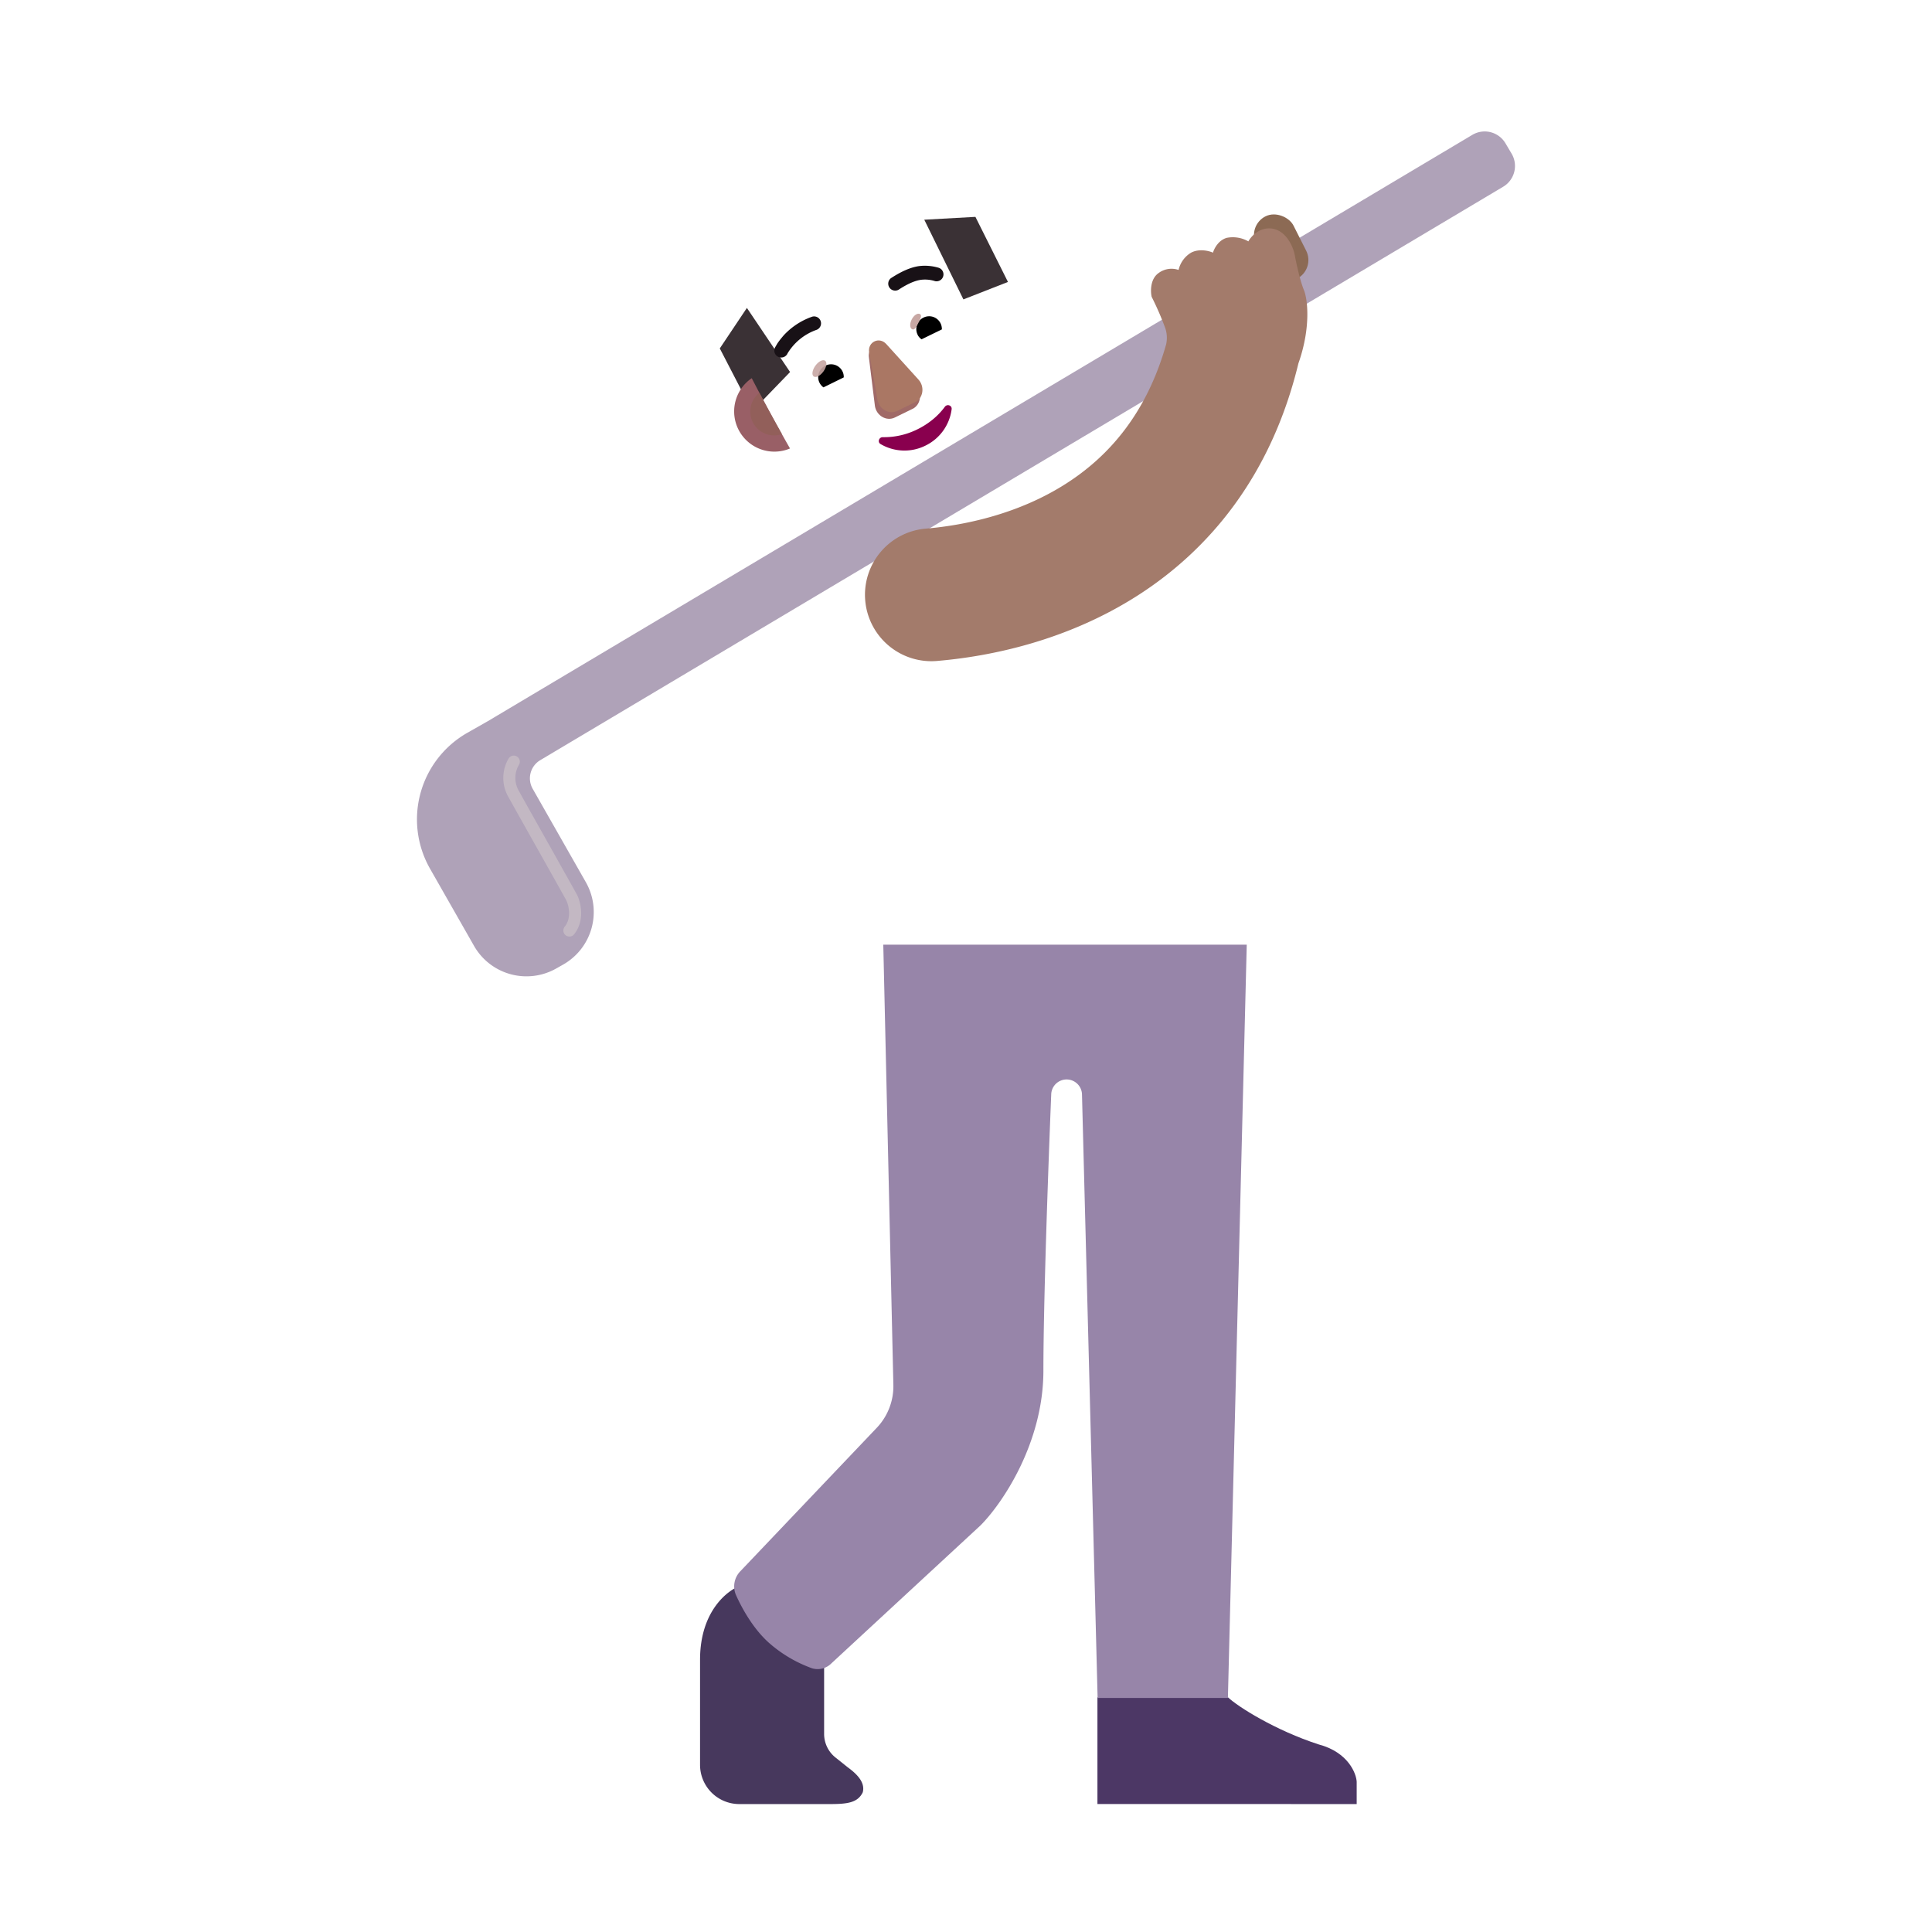 <svg xmlns="http://www.w3.org/2000/svg" width="3em" height="3em" viewBox="0 0 32 32"><g fill="none"><g filter="url(#)"><path fill="url(#)" fill-rule="evenodd" d="M20.961 7.482c.852-1.083.481-2.214.22-2.678l1.915-1.081c.467.828 1.242 3.027-.406 5.12c-.89 1.13-2.33 1.566-3.484 1.752c-1.198.194-2.37.159-2.985.135l.084-2.198c.599.023 1.583.047 2.55-.109c1.012-.163 1.746-.484 2.106-.941" clip-rule="evenodd"/></g><g filter="url(#)"><path fill="#AFA2B8" d="M8.948 12.591a.35.35 0 0 0-.125.474l.88 1.546a1 1 0 0 1-.373 1.364l-.115.065a1 1 0 0 1-1.364-.374l-.728-1.277a1.65 1.65 0 0 1 .617-2.251l.343-.195l16.303-9.709a.4.4 0 0 1 .549.139l.102.172a.4.4 0 0 1-.14.548z"/><path fill="url(#)" d="M8.948 12.591a.35.35 0 0 0-.125.474l.88 1.546a1 1 0 0 1-.373 1.364l-.115.065a1 1 0 0 1-1.364-.374l-.728-1.277a1.65 1.65 0 0 1 .617-2.251l.343-.195l16.303-9.709a.4.4 0 0 1 .549.139l.102.172a.4.4 0 0 1-.14.548z"/><path fill="url(#)" d="M8.948 12.591a.35.35 0 0 0-.125.474l.88 1.546a1 1 0 0 1-.373 1.364l-.115.065a1 1 0 0 1-1.364-.374l-.728-1.277a1.65 1.65 0 0 1 .617-2.251l.343-.195l16.303-9.709a.4.4 0 0 1 .549.139l.102.172a.4.4 0 0 1-.14.548z"/></g><path fill="url(#)" d="M8.948 12.591a.35.35 0 0 0-.125.474l.88 1.546a1 1 0 0 1-.373 1.364l-.115.065a1 1 0 0 1-1.364-.374l-.728-1.277a1.65 1.65 0 0 1 .617-2.251l.343-.195l16.303-9.709a.4.4 0 0 1 .549.139l.102.172a.4.4 0 0 1-.14.548z"/><path fill="url(#)" d="m21.765 4.959l-.5-.866l3.122-1.859a.4.4 0 0 1 .548.139l.102.172a.4.4 0 0 1-.139.548z"/><path fill="url(#)" d="m21.765 4.959l-.5-.866l3.122-1.859a.4.4 0 0 1 .548.139l.102.172a.4.4 0 0 1-.139.548z"/><path fill="url(#)" d="m21.765 4.959l-.5-.866l3.122-1.859a.4.4 0 0 1 .548.139l.102.172a.4.4 0 0 1-.139.548z"/><g filter="url(#)"><path fill="#4C3765" d="M18.177 29.88v-1.769h2.16c.164.157.79.551 1.504.782c.494.13.625.488.63.62v.368z"/></g><path fill="#47385D" d="M11.595 27.49c0-.806.458-1.159.688-1.234l1.367 1.18v1.283a.5.5 0 0 0 .187.39l.203.162c.128.094.297.239.25.415c-.082.171-.25.195-.539.195h-1.506a.65.65 0 0 1-.65-.65z"/><path fill="url(#)" d="M11.595 27.49c0-.806.458-1.159.688-1.234l1.367 1.18v1.283a.5.5 0 0 0 .187.39l.203.162c.128.094.297.239.25.415c-.082.171-.25.195-.539.195h-1.506a.65.65 0 0 1-.65-.65z"/><path fill="url(#)" d="M11.595 27.49c0-.806.458-1.159.688-1.234l1.367 1.18v1.283a.5.5 0 0 0 .187.39l.203.162c.128.094.297.239.25.415c-.082.171-.25.195-.539.195h-1.506a.65.65 0 0 1-.65-.65z"/><path fill="url(#)" d="M11.595 27.49c0-.806.458-1.159.688-1.234l1.367 1.18v1.283a.5.5 0 0 0 .187.39l.203.162c.128.094.297.239.25.415c-.082.171-.25.195-.539.195h-1.506a.65.65 0 0 1-.65-.65z"/><path fill="url(#)" d="M11.595 27.49c0-.806.458-1.159.688-1.234l1.367 1.18v1.283a.5.5 0 0 0 .187.39l.203.162c.128.094.297.239.25.415c-.082.171-.25.195-.539.195h-1.506a.65.65 0 0 1-.65-.65z"/><g filter="url(#)"><path fill="#9785A9" d="M14.522 23.649a1 1 0 0 0 .275-.712l-.167-7.29h6.02l-.312 12.476H18.18l-.259-10.002a.255.255 0 0 0-.509-.005c-.049 1.196-.13 3.455-.13 4.585c0 1.213-.693 2.214-1.04 2.563l-2.472 2.287a.32.32 0 0 1-.317.082a2.2 2.2 0 0 1-.718-.424c-.252-.225-.439-.553-.547-.795a.36.36 0 0 1 .078-.393z"/></g><path fill="url(#)" d="M14.522 23.649a1 1 0 0 0 .275-.712l-.167-7.29h6.02l-.312 12.476H18.18l-.259-10.002a.255.255 0 0 0-.509-.005c-.049 1.196-.13 3.455-.13 4.585c0 1.213-.693 2.214-1.04 2.563l-2.472 2.287a.32.32 0 0 1-.317.082a2.2 2.2 0 0 1-.718-.424c-.252-.225-.439-.553-.547-.795a.36.36 0 0 1 .078-.393z"/><path fill="url(#)" d="M14.522 23.649a1 1 0 0 0 .275-.712l-.167-7.29h6.02l-.312 12.476H18.18l-.259-10.002a.255.255 0 0 0-.509-.005c-.049 1.196-.13 3.455-.13 4.585c0 1.213-.693 2.214-1.04 2.563l-2.472 2.287a.32.32 0 0 1-.317.082a2.2 2.2 0 0 1-.718-.424c-.252-.225-.439-.553-.547-.795a.36.36 0 0 1 .078-.393z"/><path fill="url(#)" d="M14.522 23.649a1 1 0 0 0 .275-.712l-.167-7.29h6.02l-.312 12.476H18.18l-.259-10.002a.255.255 0 0 0-.509-.005c-.049 1.196-.13 3.455-.13 4.585c0 1.213-.693 2.214-1.04 2.563l-2.472 2.287a.32.32 0 0 1-.317.082a2.2 2.2 0 0 1-.718-.424c-.252-.225-.439-.553-.547-.795a.36.36 0 0 1 .078-.393z"/><path fill="url(#)" d="M14.522 23.649a1 1 0 0 0 .275-.712l-.167-7.29h6.02l-.312 12.476H18.18l-.259-10.002a.255.255 0 0 0-.509-.005c-.049 1.196-.13 3.455-.13 4.585c0 1.213-.693 2.214-1.04 2.563l-2.472 2.287a.32.32 0 0 1-.317.082a2.2 2.2 0 0 1-.718-.424c-.252-.225-.439-.553-.547-.795a.36.36 0 0 1 .078-.393z"/><path fill="url(#)" d="M14.522 23.649a1 1 0 0 0 .275-.712l-.167-7.29h6.02l-.312 12.476H18.18l-.259-10.002a.255.255 0 0 0-.509-.005c-.049 1.196-.13 3.455-.13 4.585c0 1.213-.693 2.214-1.04 2.563l-2.472 2.287a.32.32 0 0 1-.317.082a2.2 2.2 0 0 1-.718-.424c-.252-.225-.439-.553-.547-.795a.36.36 0 0 1 .078-.393z"/><path fill="url(#)" d="M14.522 23.649a1 1 0 0 0 .275-.712l-.167-7.29h6.02l-.312 12.476H18.18l-.259-10.002a.255.255 0 0 0-.509-.005c-.049 1.196-.13 3.455-.13 4.585c0 1.213-.693 2.214-1.04 2.563l-2.472 2.287a.32.32 0 0 1-.317.082a2.2 2.2 0 0 1-.718-.424c-.252-.225-.439-.553-.547-.795a.36.36 0 0 1 .078-.393z"/><path fill="url(#)" d="M14.522 23.649a1 1 0 0 0 .275-.712l-.167-7.29h6.02l-.312 12.476H18.18l-.259-10.002a.255.255 0 0 0-.509-.005c-.049 1.196-.13 3.455-.13 4.585c0 1.213-.693 2.214-1.04 2.563l-2.472 2.287a.32.32 0 0 1-.317.082a2.2 2.2 0 0 1-.718-.424c-.252-.225-.439-.553-.547-.795a.36.36 0 0 1 .078-.393z"/><path fill="url(#)" d="M13.927 9.537c.176-1.285.703-1.862 1-2.07c.51-.358 1.664-.946 3.336 0c1.758 1.094 2.404 4.057 2.375 5.375v2.804h-6v-3.242c0-.487-.105-.742-.258-.96c-.144-.259-.52-.981-.453-1.907"/><path fill="url(#)" d="M13.927 9.537c.176-1.285.703-1.862 1-2.07c.51-.358 1.664-.946 3.336 0c1.758 1.094 2.404 4.057 2.375 5.375v2.804h-6v-3.242c0-.487-.105-.742-.258-.96c-.144-.259-.52-.981-.453-1.907"/><path fill="url(#)" d="M13.927 9.537c.176-1.285.703-1.862 1-2.07c.51-.358 1.664-.946 3.336 0c1.758 1.094 2.404 4.057 2.375 5.375v2.804h-6v-3.242c0-.487-.105-.742-.258-.96c-.144-.259-.52-.981-.453-1.907"/><path fill="url(#)" d="M13.927 9.537c.176-1.285.703-1.862 1-2.07c.51-.358 1.664-.946 3.336 0c1.758 1.094 2.404 4.057 2.375 5.375v2.804h-6v-3.242c0-.487-.105-.742-.258-.96c-.144-.259-.52-.981-.453-1.907"/><path fill="url(#)" d="M13.927 9.537c.176-1.285.703-1.862 1-2.07c.51-.358 1.664-.946 3.336 0c1.758 1.094 2.404 4.057 2.375 5.375v2.804h-6v-3.242c0-.487-.105-.742-.258-.96c-.144-.259-.52-.981-.453-1.907"/><rect width=".692" height="1.157" x="20.651" y="3.74" fill="#8C6A54" rx=".346" transform="rotate(-26.783 20.65 3.74)"/><rect width=".692" height="1.157" x="21.084" y="3.48" fill="url(#)" rx=".346" transform="rotate(-26.783 21.084 3.48)"/><rect width=".692" height="1.157" x="21.603" y="3.234" fill="url(#)" rx=".346" transform="rotate(-26.783 21.603 3.234)"/><rect width=".692" height="1.157" x="22.173" y="2.98" fill="url(#)" rx=".346" transform="rotate(-26.783 22.173 2.98)"/><rect width=".737" height="1.252" x="21.976" y="4.011" fill="url(#)" rx=".369" transform="rotate(60 21.976 4.011)"/><g filter="url(#)"><path fill="#A37B6B" d="M19.317 5.693a.5.5 0 0 0-.015-.254a5 5 0 0 0-.227-.523c-.02-.089-.025-.29.11-.39a.36.36 0 0 1 .336-.055a.45.45 0 0 1 .207-.286c.134-.071.298-.03.363 0c.018-.066.09-.208.23-.246a.52.52 0 0 1 .356.059c.04-.076.169-.224.36-.215c.238.012.374.262.41.45c.035.187.093.433.152.577c.058.145.117.606-.09 1.2h-.001c-.454 1.884-1.492 3.103-2.664 3.853c-1.184.758-2.454 1.008-3.297 1.082a1.1 1.1 0 1 1-.193-2.191c.636-.056 1.522-.243 2.304-.744c.683-.437 1.327-1.135 1.66-2.317"/><path fill="url(#)" d="M19.317 5.693a.5.5 0 0 0-.015-.254a5 5 0 0 0-.227-.523c-.02-.089-.025-.29.11-.39a.36.36 0 0 1 .336-.055a.45.45 0 0 1 .207-.286c.134-.071.298-.03.363 0c.018-.066.09-.208.23-.246a.52.52 0 0 1 .356.059c.04-.076.169-.224.36-.215c.238.012.374.262.41.45c.035.187.093.433.152.577c.058.145.117.606-.09 1.2h-.001c-.454 1.884-1.492 3.103-2.664 3.853c-1.184.758-2.454 1.008-3.297 1.082a1.1 1.1 0 1 1-.193-2.191c.636-.056 1.522-.243 2.304-.744c.683-.437 1.327-1.135 1.66-2.317"/></g><g filter="url(#)"><path fill="url(#)" d="M16.001 8.572c.328-.031.652-.125.848-.215l.86 2.196c-.235.12-1.716.593-2.54.43c-.824-.165-1.02-1.196-.73-1.739c.273-.61 1.118-.63 1.562-.672"/><path fill="url(#)" d="M16.001 8.572c.328-.031.652-.125.848-.215l.86 2.196c-.235.12-1.716.593-2.54.43c-.824-.165-1.02-1.196-.73-1.739c.273-.61 1.118-.63 1.562-.672"/><path fill="url(#)" d="M16.001 8.572c.328-.031.652-.125.848-.215l.86 2.196c-.235.12-1.716.593-2.54.43c-.824-.165-1.02-1.196-.73-1.739c.273-.61 1.118-.63 1.562-.672"/></g><path fill="url(#)" d="M16.702 5.614a.7.7 0 0 0 .28-.28l.17.347a.9.9 0 0 1-.131.994a1.7 1.7 0 0 0-.086-.501z"/><path fill="url(#)" d="M13.089 7.384a.7.7 0 0 1-.392.05l.17.346c.162.332.504.53.865.506a1.7 1.7 0 0 1-.343-.375z"/><path fill="#3A3135" d="m12.46 6.81l-.538-1.039l.449-.671l.715 1.062zm4.235-2.14l-.539-1.078l-.847.047l.648 1.32z"/><path fill="url(#)" d="M13.378 7.94a1.62 1.62 0 0 0 2.064.559l.701-.343a1.62 1.62 0 0 0 .825-1.974c-.3-.721-.597-1.44-.907-2.156a.6.6 0 0 0-.773-.28l-.52.254a1 1 0 0 1-1.085-.134a.275.275 0 0 0-.305-.043l-.473.232a1.39 1.39 0 0 0-.627 1.864c.339.691.715 1.35 1.1 2.022"/><path fill="url(#)" d="M13.378 7.94a1.62 1.62 0 0 0 2.064.559l.701-.343a1.62 1.62 0 0 0 .825-1.974c-.3-.721-.597-1.44-.907-2.156a.6.6 0 0 0-.773-.28l-.52.254a1 1 0 0 1-1.085-.134a.275.275 0 0 0-.305-.043l-.473.232a1.39 1.39 0 0 0-.627 1.864c.339.691.715 1.35 1.1 2.022"/><path fill="url(#)" d="M13.378 7.94a1.62 1.62 0 0 0 2.064.559l.701-.343a1.62 1.62 0 0 0 .825-1.974c-.3-.721-.597-1.44-.907-2.156a.6.6 0 0 0-.773-.28l-.52.254a1 1 0 0 1-1.085-.134a.275.275 0 0 0-.305-.043l-.473.232a1.39 1.39 0 0 0-.627 1.864c.339.691.715 1.35 1.1 2.022"/><path fill="url(#)" d="M13.378 7.94a1.62 1.62 0 0 0 2.064.559l.701-.343a1.62 1.62 0 0 0 .825-1.974c-.3-.721-.597-1.44-.907-2.156a.6.6 0 0 0-.773-.28l-.52.254a1 1 0 0 1-1.085-.134a.275.275 0 0 0-.305-.043l-.473.232a1.39 1.39 0 0 0-.627 1.864c.339.691.715 1.35 1.1 2.022"/><path fill="url(#)" d="M13.378 7.94a1.62 1.62 0 0 0 2.064.559l.701-.343a1.62 1.62 0 0 0 .825-1.974c-.3-.721-.597-1.44-.907-2.156a.6.6 0 0 0-.773-.28l-.52.254a1 1 0 0 1-1.085-.134a.275.275 0 0 0-.305-.043l-.473.232a1.39 1.39 0 0 0-.627 1.864c.339.691.715 1.35 1.1 2.022"/><g filter="url(#)"><path fill="#A06A67" d="m14.393 5.93l.099.799c.028.16.194.253.33.186l.293-.143c.137-.067.164-.257.056-.376l-.532-.586c-.117-.13-.276-.053-.246.12"/></g><g filter="url(#)"><path fill="#AA7764" d="m14.396 5.839l.137.78c.028.16.194.253.331.186l.292-.143c.137-.067.164-.258.056-.376l-.532-.587c-.117-.13-.314-.034-.284.14"/><path fill="url(#)" d="m14.396 5.839l.137.78c.028.16.194.253.331.186l.292-.143c.137-.067.164-.258.056-.376l-.532-.587c-.117-.13-.314-.034-.284.14"/><path fill="url(#)" d="m14.396 5.839l.137.78c.028.16.194.253.331.186l.292-.143c.137-.067.164-.258.056-.376l-.532-.587c-.117-.13-.314-.034-.284.14"/></g><path fill="#89004E" d="M15.195 7.111a1.24 1.24 0 0 1-.574.13c-.064 0-.09.083-.036.114a.78.78 0 0 0 .743.026a.78.78 0 0 0 .434-.602c.009-.064-.073-.093-.112-.042c-.11.15-.264.28-.455.374"/><g filter="url(#)"><path fill="#181116" d="M15.547 4.435a.8.8 0 0 0-.33-.027c-.13.02-.277.08-.461.2a.115.115 0 0 0 .125.192c.168-.11.283-.152.37-.165a.54.54 0 0 1 .237.022a.115.115 0 0 0 .059-.222"/></g><g filter="url(#)"><path fill="#181116" d="M12.872 5.695q.036-.056.108-.14c.099-.107.252-.233.473-.31a.115.115 0 0 1 .075.217a.92.92 0 0 0-.483.39l-.004.007v.002a.115.115 0 0 1-.206-.102z"/></g><path fill="#fff" d="M15.254 4.98a.58.58 0 0 1 .696.147a.113.113 0 0 1-.038.176l-.829.406a.095.095 0 0 1-.134-.06a.58.58 0 0 1 .305-.669"/><path fill="url(#)" d="M15.226 5.12a.37.37 0 0 1 .525.262l-.64.314a.37.37 0 0 1 .116-.576"/><path fill="#000" d="M15.199 5.544a.21.21 0 0 1 .096-.283a.21.21 0 0 1 .305.195l-.336.164a.2.2 0 0 1-.066-.076"/><g filter="url(#)"><path fill="#C7A7A3" d="M15.236 5.201c.04.02.009.083-.027.152c-.036.07-.063.12-.102.1s-.042-.093-.006-.162c.035-.07.096-.11.135-.09"/><path fill="url(#)" d="M15.236 5.201c.04.02.009.083-.027.152c-.036.07-.063.12-.102.1s-.042-.093-.006-.162c.035-.07.096-.11.135-.09"/></g><g filter="url(#)"><path fill="url(#)" d="M15.662 5.262a.35.35 0 0 0-.17-.13l-.044.154l.084.063z"/></g><path fill="#fff" d="M13.476 5.85a.58.58 0 0 0-.31.641c.015.073.095.11.161.078l.83-.406a.095.095 0 0 0 .034-.143a.58.58 0 0 0-.715-.17"/><path fill="url(#)" d="M13.603 5.914a.37.37 0 0 0-.115.576l.641-.314a.372.372 0 0 0-.526-.262"/><path fill="#000" d="M13.955 6.153a.21.21 0 0 0-.283-.097a.21.21 0 0 0-.033.36l.336-.165a.2.2 0 0 0-.02-.098"/><g filter="url(#)"><path fill="url(#)" d="M14.049 6.059c-.053-.108-.175-.136-.209-.146l-.056.156l.131.102z"/></g><g filter="url(#)"><ellipse cx="13.572" cy="6.105" fill="#C7A7A3" fill-opacity=".9" rx=".161" ry=".082" transform="rotate(-54.009 13.572 6.105)"/><ellipse cx="13.572" cy="6.105" fill="url(#)" rx=".161" ry=".082" transform="rotate(-54.009 13.572 6.105)"/></g><path fill="url(#)" d="M16.741 5.637q-.253-.61-.512-1.22a.666.666 0 0 1 .512 1.22"/><path fill="#995F66" d="M12.451 6.264a.666.666 0 0 0 .634 1.164a33 33 0 0 1-.634-1.164"/><g filter="url(#)"><path fill="#925F5A" d="M12.578 6.506a.395.395 0 0 0 .373.684a32 32 0 0 1-.373-.684"/></g><g filter="url(#)"><path fill="url(#)" d="m16.617 5.345l-.268-.64a.348.348 0 0 1 .268.64"/></g><path fill="url(#)" d="m11.586 5.15l.324.625c1.34-1.957 3.175-2.312 4.25-2.172l-.293-.503c-.027-.07-.152-.287-.433-.59c-.582-.547-1.315-.403-1.61-.262l-1.601.82c-.127.065-.43.307-.637.754c-.269.569-.145 1.082 0 1.328"/><path fill="url(#)" d="m11.586 5.15l.324.625c1.34-1.957 3.175-2.312 4.25-2.172l-.293-.503c-.027-.07-.152-.287-.433-.59c-.582-.547-1.315-.403-1.61-.262l-1.601.82c-.127.065-.43.307-.637.754c-.269.569-.145 1.082 0 1.328"/><path fill="url(#)" d="m11.586 5.15l.324.625c1.34-1.957 3.175-2.312 4.25-2.172l-.293-.503c-.027-.07-.152-.287-.433-.59c-.582-.547-1.315-.403-1.61-.262l-1.601.82c-.127.065-.43.307-.637.754c-.269.569-.145 1.082 0 1.328"/><path fill="url(#)" d="m11.586 5.15l.324.625c1.34-1.957 3.175-2.312 4.25-2.172l-.293-.503c-.027-.07-.152-.287-.433-.59c-.582-.547-1.315-.403-1.61-.262l-1.601.82c-.127.065-.43.307-.637.754c-.269.569-.145 1.082 0 1.328"/><g filter="url(#)"><path fill="url(#)" d="M13.598 3.97a4.15 4.15 0 0 0-1.691 1.805l.378.134a.42.42 0 0 0 .476-.156c.24-.332.669-.841 1.212-1.118c.53-.271 1.194-.362 1.675-.362a.45.45 0 0 0 .448-.349l.064-.332c-.397-.042-1.629-.172-2.562.379"/><path fill="url(#)" d="M13.598 3.97a4.15 4.15 0 0 0-1.691 1.805l.378.134a.42.42 0 0 0 .476-.156c.24-.332.669-.841 1.212-1.118c.53-.271 1.194-.362 1.675-.362a.45.45 0 0 0 .448-.349l.064-.332c-.397-.042-1.629-.172-2.562.379"/></g><g filter="url(#)"><path stroke="#C3B8C3" stroke-linecap="round" stroke-width=".2" d="M8.51 12.615a.53.53 0 0 0 0 .54c.13.237.718 1.277.96 1.714c.05.103.111.356-.039.543"/></g><g filter="url(#)"><path stroke="url(#)" stroke-linecap="square" stroke-width=".8" d="m19.822 16.318l-.188 11.188"/></g><g filter="url(#)"><path fill="url(#)" d="m16.15 23.256l-.375-5.953l1.062.5v5.453z"/></g><defs><radialGradient id="" cx="0" cy="0" r="1" gradientTransform="rotate(146.915 8.826 5.736)scale(4.923 2.049)" gradientUnits="userSpaceOnUse"><stop stop-color="#A99797"/><stop offset="1" stop-color="#A99797" stop-opacity="0"/></radialGradient><radialGradient id="" cx="0" cy="0" r="1" gradientTransform="matrix(1.438 -.062 .236 5.434 6.51 13.318)" gradientUnits="userSpaceOnUse"><stop stop-color="#B8ACBD"/><stop offset="1" stop-color="#B8ACBD" stop-opacity="0"/></radialGradient><radialGradient id="" cx="0" cy="0" r="1" gradientTransform="matrix(-.273 .16 -.218 -.372 24.841 2.572)" gradientUnits="userSpaceOnUse"><stop offset=".181" stop-color="#615273"/><stop offset="1" stop-color="#615273" stop-opacity="0"/></radialGradient><radialGradient id="" cx="0" cy="0" r="1" gradientTransform="matrix(-.875 -.469 .246 -.459 14.135 29.178)" gradientUnits="userSpaceOnUse"><stop stop-color="#403451"/><stop offset="1" stop-color="#403451" stop-opacity="0"/></radialGradient><radialGradient id="" cx="0" cy="0" r="1" gradientTransform="matrix(-.766 .852 -1.158 -1.042 12.743 26.67)" gradientUnits="userSpaceOnUse"><stop offset=".115" stop-color="#271938"/><stop offset="1" stop-color="#271938" stop-opacity="0"/></radialGradient><radialGradient id="" cx="0" cy="0" r="1" gradientTransform="matrix(.812 .156 -.586 3.047 11.368 28.068)" gradientUnits="userSpaceOnUse"><stop stop-color="#655E6D"/><stop offset="1" stop-color="#655E6D" stop-opacity="0"/></radialGradient><radialGradient id="" cx="0" cy="0" r="1" gradientTransform="matrix(2.719 -2.531 .813 .873 13.166 27.631)" gradientUnits="userSpaceOnUse"><stop stop-color="#937DA8"/><stop offset="1" stop-color="#937DA8" stop-opacity="0"/></radialGradient><radialGradient id="" cx="0" cy="0" r="1" gradientTransform="matrix(2.547 -2.641 .289 .279 12.275 25.975)" gradientUnits="userSpaceOnUse"><stop offset=".285" stop-color="#9F9C9D"/><stop offset="1" stop-color="#9F9C9D" stop-opacity="0"/></radialGradient><radialGradient id="" cx="0" cy="0" r="1" gradientTransform="matrix(-.766 0 0 -5.021 17.369 21.318)" gradientUnits="userSpaceOnUse"><stop offset=".001" stop-color="#827A8B"/><stop offset="1" stop-color="#827A8B" stop-opacity="0"/></radialGradient><radialGradient id="" cx="0" cy="0" r="1" gradientTransform="matrix(.047 -.984 1.152 .055 17.619 17.99)" gradientUnits="userSpaceOnUse"><stop offset=".154" stop-color="#7F5D9D"/><stop offset="1" stop-color="#9C8CAD" stop-opacity="0"/></radialGradient><radialGradient id="" cx="0" cy="0" r="1" gradientTransform="matrix(.781 0 0 7.682 17.978 22.678)" gradientUnits="userSpaceOnUse"><stop stop-color="#5D5467"/><stop offset="1" stop-color="#8C7E97" stop-opacity="0"/></radialGradient><radialGradient id="" cx="0" cy="0" r="1" gradientTransform="matrix(3.406 -3.344 1.208 1.231 13.666 27.693)" gradientUnits="userSpaceOnUse"><stop stop-color="#8C6FA7"/><stop offset="1" stop-color="#8C6FA7" stop-opacity="0"/></radialGradient><radialGradient id="" cx="0" cy="0" r="1" gradientTransform="rotate(150.356 8.617 7.45)scale(4.423 6.159)" gradientUnits="userSpaceOnUse"><stop stop-color="#FF8F43"/><stop offset="1" stop-color="#F55E20"/></radialGradient><radialGradient id="" cx="0" cy="0" r="1" gradientTransform="matrix(.574 2.738 -4.627 .97 17.28 6.955)" gradientUnits="userSpaceOnUse"><stop offset=".306" stop-color="#E27318"/><stop offset="1" stop-color="#E27318" stop-opacity="0"/></radialGradient><radialGradient id="" cx="0" cy="0" r="1" gradientTransform="matrix(.875 1.594 -2.601 1.428 15.29 7.661)" gradientUnits="userSpaceOnUse"><stop offset=".285" stop-color="#DC5502"/><stop offset="1" stop-color="#DC5502" stop-opacity="0"/></radialGradient><radialGradient id="" cx="0" cy="0" r="1" gradientTransform="matrix(1.719 -.016 .059 6.469 13.478 10.068)" gradientUnits="userSpaceOnUse"><stop stop-color="#FC8F4D"/><stop offset="1" stop-color="#FC8F4D" stop-opacity="0"/></radialGradient><radialGradient id="" cx="0" cy="0" r="1" gradientTransform="matrix(-.646 .005 -.006 -.858 21.76 4.148)" gradientUnits="userSpaceOnUse"><stop offset=".183" stop-color="#B49180"/><stop offset="1" stop-color="#9D735F"/></radialGradient><radialGradient id="" cx="0" cy="0" r="1" gradientTransform="matrix(-.646 .005 -.006 -.858 22.28 3.902)" gradientUnits="userSpaceOnUse"><stop offset=".183" stop-color="#B49180"/><stop offset="1" stop-color="#9D735F"/></radialGradient><radialGradient id="" cx="0" cy="0" r="1" gradientTransform="matrix(-.646 .005 -.006 -.858 22.849 3.648)" gradientUnits="userSpaceOnUse"><stop offset=".183" stop-color="#B49180"/><stop offset="1" stop-color="#9D735F"/></radialGradient><radialGradient id="" cx="0" cy="0" r="1" gradientTransform="matrix(-.025 .474 -.467 -.024 22.369 4.163)" gradientUnits="userSpaceOnUse"><stop stop-color="#AF8C7D"/><stop offset="1" stop-color="#A78068"/></radialGradient><radialGradient id="" cx="0" cy="0" r="1" gradientTransform="matrix(3.804 .301 -.624 7.886 17.576 5.303)" gradientUnits="userSpaceOnUse"><stop offset=".629" stop-color="#BC9581" stop-opacity="0"/><stop offset="1" stop-color="#BC9581"/></radialGradient><radialGradient id="" cx="0" cy="0" r="1" gradientTransform="matrix(1.719 .212 -.562 4.548 14.04 9.475)" gradientUnits="userSpaceOnUse"><stop offset=".204" stop-color="#F78B4B"/><stop offset="1" stop-color="#F78B4B" stop-opacity="0"/></radialGradient><radialGradient id="" cx="0" cy="0" r="1" gradientTransform="matrix(.047 .516 -1.988 .181 16.181 8.459)" gradientUnits="userSpaceOnUse"><stop stop-color="#E36512"/><stop offset="1" stop-color="#E36512" stop-opacity="0"/></radialGradient><radialGradient id="" cx="0" cy="0" r="1" gradientTransform="rotate(70.692 4.727 14.724)scale(1.07 .406)" gradientUnits="userSpaceOnUse"><stop stop-color="#403433"/><stop offset="1" stop-color="#2A1E1F"/></radialGradient><radialGradient id="" cx="0" cy="0" r="1" gradientTransform="rotate(57.119 -.57 15.43)scale(1.07 .406)" gradientUnits="userSpaceOnUse"><stop stop-color="#503F40"/><stop offset="1" stop-color="#311B2F"/></radialGradient><radialGradient id="" cx="0" cy="0" r="1" gradientTransform="matrix(-2.184 1.29 -1.205 -2.041 15.711 5.524)" gradientUnits="userSpaceOnUse"><stop stop-color="#BB9076"/><stop offset="1" stop-color="#A87870"/></radialGradient><radialGradient id="" cx="0" cy="0" r="1" gradientTransform="rotate(100.766 5.175 7.9)scale(3.764 2.462)" gradientUnits="userSpaceOnUse"><stop stop-color="#904F52"/><stop offset="1" stop-color="#9B626A" stop-opacity="0"/></radialGradient><radialGradient id="" cx="0" cy="0" r="1" gradientTransform="matrix(1.107 2.688 -3.069 1.265 14.685 5.76)" gradientUnits="userSpaceOnUse"><stop offset=".748" stop-color="#A66E68" stop-opacity="0"/><stop offset="1" stop-color="#8D4C36"/></radialGradient><radialGradient id="" cx="0" cy="0" r="1" gradientTransform="rotate(62.738 1.393 12.857)scale(3.445 1.004)" gradientUnits="userSpaceOnUse"><stop stop-color="#BA8A7B"/><stop offset="1" stop-color="#BA8A7B" stop-opacity="0"/></radialGradient><radialGradient id="" cx="0" cy="0" r="1" gradientTransform="rotate(69.157 5.165 13.807)scale(2.547 .999)" gradientUnits="userSpaceOnUse"><stop stop-color="#BF9A7F"/><stop offset="1" stop-color="#BF9A7F" stop-opacity="0"/></radialGradient><radialGradient id="" cx="0" cy="0" r="1" gradientTransform="matrix(-.359 .164 -.093 -.205 15.105 6.399)" gradientUnits="userSpaceOnUse"><stop stop-color="#B99182"/><stop offset="1" stop-color="#B99182" stop-opacity="0"/></radialGradient><radialGradient id="" cx="0" cy="0" r="1" gradientTransform="matrix(.148 .302 -.48 .235 15.312 5.297)" gradientUnits="userSpaceOnUse"><stop offset=".802" stop-color="#925C51"/><stop offset="1" stop-color="#694B43"/><stop offset="1" stop-color="#804D49"/><stop offset="1" stop-color="#85534D"/></radialGradient><radialGradient id="" cx="0" cy="0" r="1" gradientTransform="rotate(-153.907 8.243 .919)scale(.157 .216)" gradientUnits="userSpaceOnUse"><stop offset=".766" stop-color="#FFE6E2" stop-opacity="0"/><stop offset=".966" stop-color="#FFE6E2"/></radialGradient><radialGradient id="" cx="0" cy="0" r="1" gradientTransform="matrix(.148 .302 -.48 .235 13.69 6.091)" gradientUnits="userSpaceOnUse"><stop offset=".802" stop-color="#925C51"/><stop offset="1" stop-color="#694B43"/><stop offset="1" stop-color="#804D49"/><stop offset="1" stop-color="#85534D"/></radialGradient><radialGradient id="" cx="0" cy="0" r="1" gradientTransform="matrix(-.003 -.204 .246 -.004 13.566 6.235)" gradientUnits="userSpaceOnUse"><stop offset=".766" stop-color="#FFE6E2" stop-opacity="0"/><stop offset=".966" stop-color="#FFE6E2"/></radialGradient><radialGradient id="" cx="0" cy="0" r="1" gradientTransform="matrix(.543 -.305 .425 .758 16.45 5.09)" gradientUnits="userSpaceOnUse"><stop offset=".828" stop-color="#9C7158"/><stop offset="1" stop-color="#B08F7C"/></radialGradient><radialGradient id="" cx="0" cy="0" r="1" gradientTransform="matrix(-.24 .131 -.2 -.368 16.733 4.874)" gradientUnits="userSpaceOnUse"><stop stop-color="#A68370"/><stop offset="1" stop-color="#9D7660"/></radialGradient><radialGradient id="" cx="0" cy="0" r="1" gradientTransform="matrix(-.328 2.109 -2.73 -.425 14.445 2.615)" gradientUnits="userSpaceOnUse"><stop stop-color="#FD9225"/><stop offset=".816" stop-color="#F98841"/></radialGradient><radialGradient id="" cx="0" cy="0" r="1" gradientTransform="matrix(1.406 .109 -.306 3.933 11.586 4.74)" gradientUnits="userSpaceOnUse"><stop offset=".237" stop-color="#FF9550"/><stop offset="1" stop-color="#FF9550" stop-opacity="0"/></radialGradient><radialGradient id="" cx="0" cy="0" r="1" gradientTransform="rotate(-113.839 8.595 -2.223)scale(1.469 2.899)" gradientUnits="userSpaceOnUse"><stop offset=".427" stop-color="#F47234"/><stop offset="1" stop-color="#F47234" stop-opacity="0"/></radialGradient><radialGradient id="" cx="0" cy="0" r="1" gradientTransform="matrix(.234 .562 -2.679 1.116 12.96 2.615)" gradientUnits="userSpaceOnUse"><stop stop-color="#E28636"/><stop offset="1" stop-color="#E28636" stop-opacity="0"/></radialGradient><radialGradient id="" cx="0" cy="0" r="1" gradientTransform="matrix(3.266 -1.078 1.924 5.828 12.586 5.38)" gradientUnits="userSpaceOnUse"><stop stop-color="#EF7849"/><stop offset="1" stop-color="#E0611C"/></radialGradient><radialGradient id="" cx="0" cy="0" r="1" gradientTransform="matrix(.172 -1.5 .865 .099 15.133 4.162)" gradientUnits="userSpaceOnUse"><stop stop-color="#E96D30"/><stop offset="1" stop-color="#E96D30" stop-opacity="0"/></radialGradient><filter id="" width="8.471" height="7.176" x="16.221" y="3.573" color-interpolation-filters="sRGB" filterUnits="userSpaceOnUse"><feFlood flood-opacity="0" result="BackgroundImageFix"/><feBlend in="SourceGraphic" in2="BackgroundImageFix" result="shape"/><feColorMatrix in="SourceAlpha" result="hardAlpha" values="0 0 0 0 0 0 0 0 0 0 0 0 0 0 0 0 0 0 127 0"/><feOffset dx="1"/><feGaussianBlur stdDeviation=".5"/><feComposite in2="hardAlpha" k2="-1" k3="1" operator="arithmetic"/><feColorMatrix values="0 0 0 0 0.545 0 0 0 0 0.345 0 0 0 0 0.329 0 0 0 1 0"/><feBlend in2="shape" result="effect1_innerShadow_3987_22709"/><feColorMatrix in="SourceAlpha" result="hardAlpha" values="0 0 0 0 0 0 0 0 0 0 0 0 0 0 0 0 0 0 127 0"/><feOffset dx=".15" dy="-.15"/><feGaussianBlur stdDeviation=".25"/><feComposite in2="hardAlpha" k2="-1" k3="1" operator="arithmetic"/><feColorMatrix values="0 0 0 0 0.616 0 0 0 0 0.451 0 0 0 0 0.388 0 0 0 1 0"/><feBlend in2="effect1_innerShadow_3987_22709" result="effect2_innerShadow_3987_22709"/></filter><filter id="" width="18.187" height="14.194" x="6.907" y="1.978" color-interpolation-filters="sRGB" filterUnits="userSpaceOnUse"><feFlood flood-opacity="0" result="BackgroundImageFix"/><feBlend in="SourceGraphic" in2="BackgroundImageFix" result="shape"/><feColorMatrix in="SourceAlpha" result="hardAlpha" values="0 0 0 0 0 0 0 0 0 0 0 0 0 0 0 0 0 0 127 0"/><feOffset dy="-.2"/><feGaussianBlur stdDeviation=".2"/><feComposite in2="hardAlpha" k2="-1" k3="1" operator="arithmetic"/><feColorMatrix values="0 0 0 0 0.569 0 0 0 0 0.455 0 0 0 0 0.647 0 0 0 1 0"/><feBlend in2="shape" result="effect1_innerShadow_3987_22709"/></filter><filter id="" width="4.793" height="2.27" x="18.177" y="27.611" color-interpolation-filters="sRGB" filterUnits="userSpaceOnUse"><feFlood flood-opacity="0" result="BackgroundImageFix"/><feBlend in="SourceGraphic" in2="BackgroundImageFix" result="shape"/><feColorMatrix in="SourceAlpha" result="hardAlpha" values="0 0 0 0 0 0 0 0 0 0 0 0 0 0 0 0 0 0 127 0"/><feOffset dx=".5" dy="-.5"/><feGaussianBlur stdDeviation=".5"/><feComposite in2="hardAlpha" k2="-1" k3="1" operator="arithmetic"/><feColorMatrix values="0 0 0 0 0.263 0 0 0 0 0.188 0 0 0 0 0.341 0 0 0 1 0"/><feBlend in2="shape" result="effect1_innerShadow_3987_22709"/></filter><filter id="" width="8.989" height="12.477" x="12.161" y="15.646" color-interpolation-filters="sRGB" filterUnits="userSpaceOnUse"><feFlood flood-opacity="0" result="BackgroundImageFix"/><feBlend in="SourceGraphic" in2="BackgroundImageFix" result="shape"/><feColorMatrix in="SourceAlpha" result="hardAlpha" values="0 0 0 0 0 0 0 0 0 0 0 0 0 0 0 0 0 0 127 0"/><feOffset dx=".5"/><feGaussianBlur stdDeviation=".5"/><feComposite in2="hardAlpha" k2="-1" k3="1" operator="arithmetic"/><feColorMatrix values="0 0 0 0 0.675 0 0 0 0 0.635 0 0 0 0 0.686 0 0 0 1 0"/><feBlend in2="shape" result="effect1_innerShadow_3987_22709"/></filter><filter id="" width="7.553" height="7.567" x="14.351" y="3.533" color-interpolation-filters="sRGB" filterUnits="userSpaceOnUse"><feFlood flood-opacity="0" result="BackgroundImageFix"/><feBlend in="SourceGraphic" in2="BackgroundImageFix" result="shape"/><feColorMatrix in="SourceAlpha" result="hardAlpha" values="0 0 0 0 0 0 0 0 0 0 0 0 0 0 0 0 0 0 127 0"/><feOffset dx=".25" dy=".15"/><feGaussianBlur stdDeviation=".25"/><feComposite in2="hardAlpha" k2="-1" k3="1" operator="arithmetic"/><feColorMatrix values="0 0 0 0 0.561 0 0 0 0 0.392 0 0 0 0 0.333 0 0 0 1 0"/><feBlend in2="shape" result="effect1_innerShadow_3987_22709"/><feColorMatrix in="SourceAlpha" result="hardAlpha" values="0 0 0 0 0 0 0 0 0 0 0 0 0 0 0 0 0 0 127 0"/><feOffset dy="-.25"/><feGaussianBlur stdDeviation=".25"/><feComposite in2="hardAlpha" k2="-1" k3="1" operator="arithmetic"/><feColorMatrix values="0 0 0 0 0.631 0 0 0 0 0.424 0 0 0 0 0.439 0 0 0 1 0"/><feBlend in2="effect1_innerShadow_3987_22709" result="effect2_innerShadow_3987_22709"/></filter><filter id="" width="3.395" height="2.909" x="14.313" y="8.107" color-interpolation-filters="sRGB" filterUnits="userSpaceOnUse"><feFlood flood-opacity="0" result="BackgroundImageFix"/><feBlend in="SourceGraphic" in2="BackgroundImageFix" result="shape"/><feColorMatrix in="SourceAlpha" result="hardAlpha" values="0 0 0 0 0 0 0 0 0 0 0 0 0 0 0 0 0 0 127 0"/><feOffset dy="-.25"/><feGaussianBlur stdDeviation=".25"/><feComposite in2="hardAlpha" k2="-1" k3="1" operator="arithmetic"/><feColorMatrix values="0 0 0 0 0.875 0 0 0 0 0.341 0 0 0 0 0.145 0 0 0 1 0"/><feBlend in2="shape" result="effect1_innerShadow_3987_22709"/></filter><filter id="" width="1.348" height="1.693" x="14.139" y="5.494" color-interpolation-filters="sRGB" filterUnits="userSpaceOnUse"><feFlood flood-opacity="0" result="BackgroundImageFix"/><feBlend in="SourceGraphic" in2="BackgroundImageFix" result="shape"/><feGaussianBlur result="effect1_foregroundBlur_3987_22709" stdDeviation=".125"/></filter><filter id="" width="1.086" height="1.388" x="14.293" y="5.539" color-interpolation-filters="sRGB" filterUnits="userSpaceOnUse"><feFlood flood-opacity="0" result="BackgroundImageFix"/><feBlend in="SourceGraphic" in2="BackgroundImageFix" result="shape"/><feGaussianBlur result="effect1_foregroundBlur_3987_22709" stdDeviation=".05"/></filter><filter id="" width="1.029" height=".618" x="14.703" y="4.2" color-interpolation-filters="sRGB" filterUnits="userSpaceOnUse"><feFlood flood-opacity="0" result="BackgroundImageFix"/><feBlend in="SourceGraphic" in2="BackgroundImageFix" result="shape"/><feColorMatrix in="SourceAlpha" result="hardAlpha" values="0 0 0 0 0 0 0 0 0 0 0 0 0 0 0 0 0 0 127 0"/><feOffset dx=".1" dy="-.2"/><feGaussianBlur stdDeviation=".125"/><feComposite in2="hardAlpha" k2="-1" k3="1" operator="arithmetic"/><feColorMatrix values="0 0 0 0 0.078 0 0 0 0 0.051 0 0 0 0 0.094 0 0 0 1 0"/><feBlend in2="shape" result="effect1_innerShadow_3987_22709"/></filter><filter id="" width=".882" height=".886" x="12.823" y="5.039" color-interpolation-filters="sRGB" filterUnits="userSpaceOnUse"><feFlood flood-opacity="0" result="BackgroundImageFix"/><feBlend in="SourceGraphic" in2="BackgroundImageFix" result="shape"/><feColorMatrix in="SourceAlpha" result="hardAlpha" values="0 0 0 0 0 0 0 0 0 0 0 0 0 0 0 0 0 0 127 0"/><feOffset dx=".1" dy="-.2"/><feGaussianBlur stdDeviation=".125"/><feComposite in2="hardAlpha" k2="-1" k3="1" operator="arithmetic"/><feColorMatrix values="0 0 0 0 0.078 0 0 0 0 0.051 0 0 0 0 0.094 0 0 0 1 0"/><feBlend in2="shape" result="effect1_innerShadow_3987_22709"/></filter><filter id="" width=".379" height=".461" x="14.976" y="5.096" color-interpolation-filters="sRGB" filterUnits="userSpaceOnUse"><feFlood flood-opacity="0" result="BackgroundImageFix"/><feBlend in="SourceGraphic" in2="BackgroundImageFix" result="shape"/><feGaussianBlur result="effect1_foregroundBlur_3987_22709" stdDeviation=".05"/></filter><filter id="" width=".614" height=".616" x="15.248" y="4.933" color-interpolation-filters="sRGB" filterUnits="userSpaceOnUse"><feFlood flood-opacity="0" result="BackgroundImageFix"/><feBlend in="SourceGraphic" in2="BackgroundImageFix" result="shape"/><feGaussianBlur result="effect1_foregroundBlur_3987_22709" stdDeviation=".1"/></filter><filter id="" width=".665" height=".658" x="13.584" y="5.713" color-interpolation-filters="sRGB" filterUnits="userSpaceOnUse"><feFlood flood-opacity="0" result="BackgroundImageFix"/><feBlend in="SourceGraphic" in2="BackgroundImageFix" result="shape"/><feGaussianBlur result="effect1_foregroundBlur_3987_22709" stdDeviation=".1"/></filter><filter id="" width=".431" height=".478" x="13.356" y="5.866" color-interpolation-filters="sRGB" filterUnits="userSpaceOnUse"><feFlood flood-opacity="0" result="BackgroundImageFix"/><feBlend in="SourceGraphic" in2="BackgroundImageFix" result="shape"/><feGaussianBlur result="effect1_foregroundBlur_3987_22709" stdDeviation=".05"/></filter><filter id="" width=".721" height=".904" x="12.33" y="6.406" color-interpolation-filters="sRGB" filterUnits="userSpaceOnUse"><feFlood flood-opacity="0" result="BackgroundImageFix"/><feBlend in="SourceGraphic" in2="BackgroundImageFix" result="shape"/><feGaussianBlur result="effect1_foregroundBlur_3987_22709" stdDeviation=".05"/></filter><filter id="" width=".66" height=".858" x="16.248" y="4.587" color-interpolation-filters="sRGB" filterUnits="userSpaceOnUse"><feFlood flood-opacity="0" result="BackgroundImageFix"/><feBlend in="SourceGraphic" in2="BackgroundImageFix" result="shape"/><feGaussianBlur result="effect1_foregroundBlur_3987_22709" stdDeviation=".05"/></filter><filter id="" width="4.253" height="2.433" x="11.907" y="3.498" color-interpolation-filters="sRGB" filterUnits="userSpaceOnUse"><feFlood flood-opacity="0" result="BackgroundImageFix"/><feBlend in="SourceGraphic" in2="BackgroundImageFix" result="shape"/><feColorMatrix in="SourceAlpha" result="hardAlpha" values="0 0 0 0 0 0 0 0 0 0 0 0 0 0 0 0 0 0 127 0"/><feOffset dy="-.05"/><feGaussianBlur stdDeviation=".025"/><feComposite in2="hardAlpha" k2="-1" k3="1" operator="arithmetic"/><feColorMatrix values="0 0 0 0 0.89 0 0 0 0 0.306 0 0 0 0 0.2 0 0 0 1 0"/><feBlend in2="shape" result="effect1_innerShadow_3987_22709"/></filter><filter id="" width="1.789" height="3.497" x="8.087" y="12.265" color-interpolation-filters="sRGB" filterUnits="userSpaceOnUse"><feFlood flood-opacity="0" result="BackgroundImageFix"/><feBlend in="SourceGraphic" in2="BackgroundImageFix" result="shape"/><feGaussianBlur result="effect1_foregroundBlur_3987_22709" stdDeviation=".125"/></filter><filter id="" width="2.601" height="13.601" x="18.427" y="15.112" color-interpolation-filters="sRGB" filterUnits="userSpaceOnUse"><feFlood flood-opacity="0" result="BackgroundImageFix"/><feBlend in="SourceGraphic" in2="BackgroundImageFix" result="shape"/><feGaussianBlur result="effect1_foregroundBlur_3987_22709" stdDeviation=".4"/></filter><filter id="" width="2.563" height="7.453" x="15.025" y="16.553" color-interpolation-filters="sRGB" filterUnits="userSpaceOnUse"><feFlood flood-opacity="0" result="BackgroundImageFix"/><feBlend in="SourceGraphic" in2="BackgroundImageFix" result="shape"/><feGaussianBlur result="effect1_foregroundBlur_3987_22709" stdDeviation=".375"/></filter><linearGradient id="" x1="23.013" x2="19.956" y1="4.744" y2="10.749" gradientUnits="userSpaceOnUse"><stop stop-color="#B18A79"/><stop offset=".799" stop-color="#A06F69"/></linearGradient><linearGradient id="" x1="12.493" x2="12.822" y1="9.174" y2="9.646" gradientUnits="userSpaceOnUse"><stop offset=".349" stop-color="#B39FBC"/><stop offset="1" stop-color="#B39FBC" stop-opacity="0"/></linearGradient><linearGradient id="" x1="24.916" x2="22.775" y1="2.693" y2="4.006" gradientUnits="userSpaceOnUse"><stop stop-color="#533D66"/><stop offset="1" stop-color="#482A5B"/></linearGradient><linearGradient id="" x1="23.884" x2="23.619" y1="3.693" y2="3.162" gradientUnits="userSpaceOnUse"><stop stop-color="#482C58"/><stop offset="1" stop-color="#482C58" stop-opacity="0"/></linearGradient><linearGradient id="" x1="12.697" x2="12.697" y1="30.029" y2="29.357" gradientUnits="userSpaceOnUse"><stop stop-color="#442563"/><stop offset="1" stop-color="#442563" stop-opacity="0"/></linearGradient><linearGradient id="" x1="20.478" x2="19.884" y1="22.568" y2="22.537" gradientUnits="userSpaceOnUse"><stop stop-color="#A19CA8"/><stop offset="1" stop-color="#A49FAA" stop-opacity="0"/></linearGradient><linearGradient id="" x1="17.279" x2="17.279" y1="15.975" y2="12.787" gradientUnits="userSpaceOnUse"><stop offset=".039" stop-color="#ED3623"/><stop offset="1" stop-color="#ED3623" stop-opacity="0"/></linearGradient><linearGradient id="" x1="16.011" x2="16.011" y1="8.357" y2="10.568" gradientUnits="userSpaceOnUse"><stop stop-color="#F3801F"/><stop offset="1" stop-color="#ED732B"/></linearGradient><linearGradient id="" x1="14.504" x2="14.699" y1="6.589" y2="6.526" gradientUnits="userSpaceOnUse"><stop stop-color="#AF8073"/><stop offset="1" stop-color="#AF8073" stop-opacity="0"/></linearGradient><linearGradient id="" x1="15.61" x2="15.529" y1="5.175" y2="5.304" gradientUnits="userSpaceOnUse"><stop stop-color="#B4948D"/><stop offset="1" stop-color="#B4948D" stop-opacity="0"/></linearGradient><linearGradient id="" x1="13.976" x2="13.895" y1="5.976" y2="6.105" gradientUnits="userSpaceOnUse"><stop stop-color="#B4948D"/><stop offset="1" stop-color="#B4948D" stop-opacity="0"/></linearGradient><linearGradient id="" x1="19.744" x2="19.744" y1="16.6" y2="27.506" gradientUnits="userSpaceOnUse"><stop stop-color="#A89EB3"/><stop offset="1" stop-color="#A599B3"/></linearGradient><linearGradient id="" x1="16.306" x2="16.306" y1="18.037" y2="24.6" gradientUnits="userSpaceOnUse"><stop stop-color="#A59AB1"/><stop offset="1" stop-color="#A59AB1" stop-opacity="0"/></linearGradient></defs></g></svg>